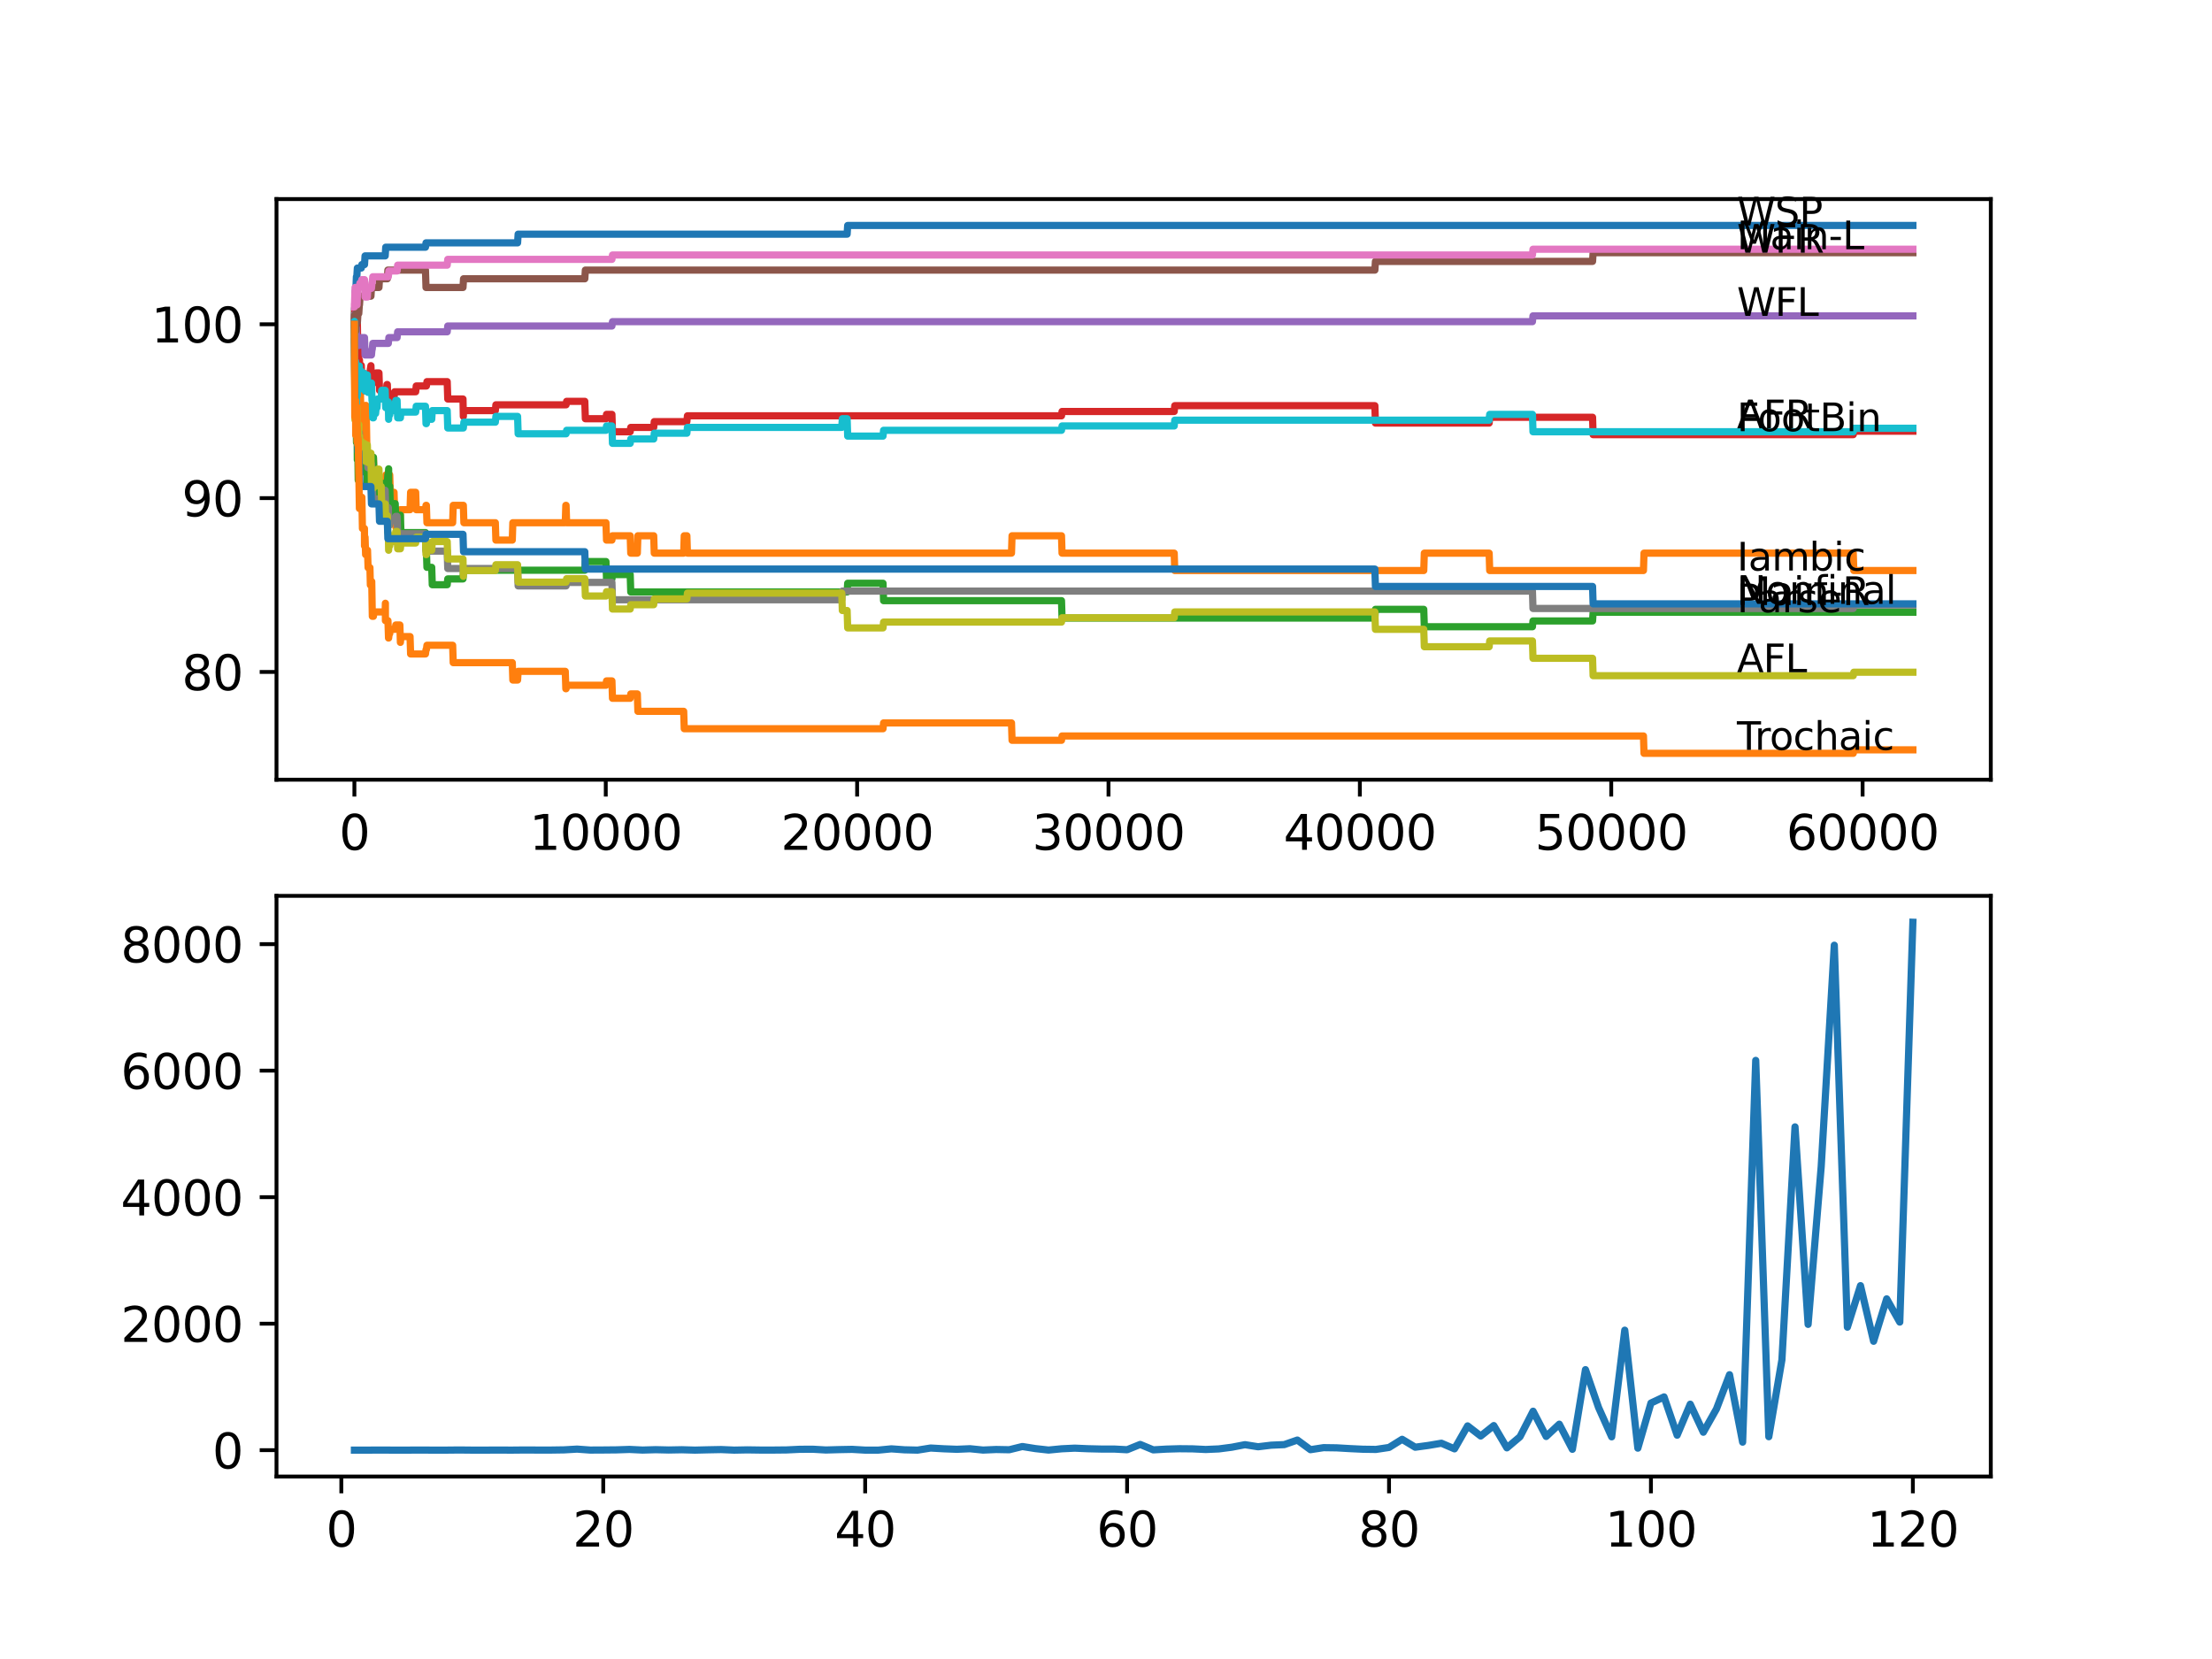 <?xml version="1.0" encoding="utf-8" standalone="no"?>
<!DOCTYPE svg PUBLIC "-//W3C//DTD SVG 1.1//EN"
  "http://www.w3.org/Graphics/SVG/1.1/DTD/svg11.dtd">
<svg xmlns:xlink="http://www.w3.org/1999/xlink" width="460.8pt" height="345.6pt" viewBox="0 0 460.8 345.6" xmlns="http://www.w3.org/2000/svg" version="1.1">
 <defs>
  <style type="text/css">*{stroke-linejoin: round; stroke-linecap: butt}</style>
 </defs>
 <g id="figure_1">
  <g id="patch_1">
   <path d="M 0 345.6 
L 460.8 345.6 
L 460.8 0 
L 0 0 
z
" style="fill: #ffffff"/>
  </g>
  <g id="axes_1">
   <g id="patch_2">
    <path d="M 57.6 162.432 
L 414.72 162.432 
L 414.72 41.472 
L 57.6 41.472 
z
" style="fill: #ffffff"/>
   </g>
   <g id="matplotlib.axis_1">
    <g id="xtick_1">
     <g id="line2d_1">
      <defs>
       <path id="m6f7be5710d" d="M 0 0 
L 0 3.5 
" style="stroke: #000000; stroke-width: 0.8"/>
      </defs>
      <g>
       <use xlink:href="#m6f7be5710d" x="73.827" y="162.432" style="stroke: #000000; stroke-width: 0.8"/>
      </g>
     </g>
     <g id="text_1">
      <!-- 0 -->
      <g transform="translate(70.646 177.03)scale(0.1 -0.1)">
       <defs>
        <path id="DejaVuSans-30" d="M 2034 4250 
Q 1547 4250 1301 3770 
Q 1056 3291 1056 2328 
Q 1056 1369 1301 889 
Q 1547 409 2034 409 
Q 2525 409 2770 889 
Q 3016 1369 3016 2328 
Q 3016 3291 2770 3770 
Q 2525 4250 2034 4250 
z
M 2034 4750 
Q 2819 4750 3233 4129 
Q 3647 3509 3647 2328 
Q 3647 1150 3233 529 
Q 2819 -91 2034 -91 
Q 1250 -91 836 529 
Q 422 1150 422 2328 
Q 422 3509 836 4129 
Q 1250 4750 2034 4750 
z
" transform="scale(0.016)"/>
       </defs>
       <use xlink:href="#DejaVuSans-30"/>
      </g>
     </g>
    </g>
    <g id="xtick_2">
     <g id="line2d_2">
      <g>
       <use xlink:href="#m6f7be5710d" x="126.192" y="162.432" style="stroke: #000000; stroke-width: 0.8"/>
      </g>
     </g>
     <g id="text_2">
      <!-- 10000 -->
      <g transform="translate(110.286 177.03)scale(0.1 -0.1)">
       <defs>
        <path id="DejaVuSans-31" d="M 794 531 
L 1825 531 
L 1825 4091 
L 703 3866 
L 703 4441 
L 1819 4666 
L 2450 4666 
L 2450 531 
L 3481 531 
L 3481 0 
L 794 0 
L 794 531 
z
" transform="scale(0.016)"/>
       </defs>
       <use xlink:href="#DejaVuSans-31"/>
       <use xlink:href="#DejaVuSans-30" x="63.623"/>
       <use xlink:href="#DejaVuSans-30" x="127.246"/>
       <use xlink:href="#DejaVuSans-30" x="190.869"/>
       <use xlink:href="#DejaVuSans-30" x="254.492"/>
      </g>
     </g>
    </g>
    <g id="xtick_3">
     <g id="line2d_3">
      <g>
       <use xlink:href="#m6f7be5710d" x="178.556" y="162.432" style="stroke: #000000; stroke-width: 0.8"/>
      </g>
     </g>
     <g id="text_3">
      <!-- 20000 -->
      <g transform="translate(162.65 177.03)scale(0.1 -0.1)">
       <defs>
        <path id="DejaVuSans-32" d="M 1228 531 
L 3431 531 
L 3431 0 
L 469 0 
L 469 531 
Q 828 903 1448 1529 
Q 2069 2156 2228 2338 
Q 2531 2678 2651 2914 
Q 2772 3150 2772 3378 
Q 2772 3750 2511 3984 
Q 2250 4219 1831 4219 
Q 1534 4219 1204 4116 
Q 875 4013 500 3803 
L 500 4441 
Q 881 4594 1212 4672 
Q 1544 4750 1819 4750 
Q 2544 4750 2975 4387 
Q 3406 4025 3406 3419 
Q 3406 3131 3298 2873 
Q 3191 2616 2906 2266 
Q 2828 2175 2409 1742 
Q 1991 1309 1228 531 
z
" transform="scale(0.016)"/>
       </defs>
       <use xlink:href="#DejaVuSans-32"/>
       <use xlink:href="#DejaVuSans-30" x="63.623"/>
       <use xlink:href="#DejaVuSans-30" x="127.246"/>
       <use xlink:href="#DejaVuSans-30" x="190.869"/>
       <use xlink:href="#DejaVuSans-30" x="254.492"/>
      </g>
     </g>
    </g>
    <g id="xtick_4">
     <g id="line2d_4">
      <g>
       <use xlink:href="#m6f7be5710d" x="230.921" y="162.432" style="stroke: #000000; stroke-width: 0.8"/>
      </g>
     </g>
     <g id="text_4">
      <!-- 30000 -->
      <g transform="translate(215.015 177.03)scale(0.1 -0.1)">
       <defs>
        <path id="DejaVuSans-33" d="M 2597 2516 
Q 3050 2419 3304 2112 
Q 3559 1806 3559 1356 
Q 3559 666 3084 287 
Q 2609 -91 1734 -91 
Q 1441 -91 1130 -33 
Q 819 25 488 141 
L 488 750 
Q 750 597 1062 519 
Q 1375 441 1716 441 
Q 2309 441 2620 675 
Q 2931 909 2931 1356 
Q 2931 1769 2642 2001 
Q 2353 2234 1838 2234 
L 1294 2234 
L 1294 2753 
L 1863 2753 
Q 2328 2753 2575 2939 
Q 2822 3125 2822 3475 
Q 2822 3834 2567 4026 
Q 2313 4219 1838 4219 
Q 1578 4219 1281 4162 
Q 984 4106 628 3988 
L 628 4550 
Q 988 4650 1302 4700 
Q 1616 4750 1894 4750 
Q 2613 4750 3031 4423 
Q 3450 4097 3450 3541 
Q 3450 3153 3228 2886 
Q 3006 2619 2597 2516 
z
" transform="scale(0.016)"/>
       </defs>
       <use xlink:href="#DejaVuSans-33"/>
       <use xlink:href="#DejaVuSans-30" x="63.623"/>
       <use xlink:href="#DejaVuSans-30" x="127.246"/>
       <use xlink:href="#DejaVuSans-30" x="190.869"/>
       <use xlink:href="#DejaVuSans-30" x="254.492"/>
      </g>
     </g>
    </g>
    <g id="xtick_5">
     <g id="line2d_5">
      <g>
       <use xlink:href="#m6f7be5710d" x="283.285" y="162.432" style="stroke: #000000; stroke-width: 0.8"/>
      </g>
     </g>
     <g id="text_5">
      <!-- 40000 -->
      <g transform="translate(267.379 177.03)scale(0.1 -0.1)">
       <defs>
        <path id="DejaVuSans-34" d="M 2419 4116 
L 825 1625 
L 2419 1625 
L 2419 4116 
z
M 2253 4666 
L 3047 4666 
L 3047 1625 
L 3713 1625 
L 3713 1100 
L 3047 1100 
L 3047 0 
L 2419 0 
L 2419 1100 
L 313 1100 
L 313 1709 
L 2253 4666 
z
" transform="scale(0.016)"/>
       </defs>
       <use xlink:href="#DejaVuSans-34"/>
       <use xlink:href="#DejaVuSans-30" x="63.623"/>
       <use xlink:href="#DejaVuSans-30" x="127.246"/>
       <use xlink:href="#DejaVuSans-30" x="190.869"/>
       <use xlink:href="#DejaVuSans-30" x="254.492"/>
      </g>
     </g>
    </g>
    <g id="xtick_6">
     <g id="line2d_6">
      <g>
       <use xlink:href="#m6f7be5710d" x="335.65" y="162.432" style="stroke: #000000; stroke-width: 0.8"/>
      </g>
     </g>
     <g id="text_6">
      <!-- 50000 -->
      <g transform="translate(319.744 177.03)scale(0.1 -0.1)">
       <defs>
        <path id="DejaVuSans-35" d="M 691 4666 
L 3169 4666 
L 3169 4134 
L 1269 4134 
L 1269 2991 
Q 1406 3038 1543 3061 
Q 1681 3084 1819 3084 
Q 2600 3084 3056 2656 
Q 3513 2228 3513 1497 
Q 3513 744 3044 326 
Q 2575 -91 1722 -91 
Q 1428 -91 1123 -41 
Q 819 9 494 109 
L 494 744 
Q 775 591 1075 516 
Q 1375 441 1709 441 
Q 2250 441 2565 725 
Q 2881 1009 2881 1497 
Q 2881 1984 2565 2268 
Q 2250 2553 1709 2553 
Q 1456 2553 1204 2497 
Q 953 2441 691 2322 
L 691 4666 
z
" transform="scale(0.016)"/>
       </defs>
       <use xlink:href="#DejaVuSans-35"/>
       <use xlink:href="#DejaVuSans-30" x="63.623"/>
       <use xlink:href="#DejaVuSans-30" x="127.246"/>
       <use xlink:href="#DejaVuSans-30" x="190.869"/>
       <use xlink:href="#DejaVuSans-30" x="254.492"/>
      </g>
     </g>
    </g>
    <g id="xtick_7">
     <g id="line2d_7">
      <g>
       <use xlink:href="#m6f7be5710d" x="388.014" y="162.432" style="stroke: #000000; stroke-width: 0.8"/>
      </g>
     </g>
     <g id="text_7">
      <!-- 60000 -->
      <g transform="translate(372.108 177.03)scale(0.1 -0.1)">
       <defs>
        <path id="DejaVuSans-36" d="M 2113 2584 
Q 1688 2584 1439 2293 
Q 1191 2003 1191 1497 
Q 1191 994 1439 701 
Q 1688 409 2113 409 
Q 2538 409 2786 701 
Q 3034 994 3034 1497 
Q 3034 2003 2786 2293 
Q 2538 2584 2113 2584 
z
M 3366 4563 
L 3366 3988 
Q 3128 4100 2886 4159 
Q 2644 4219 2406 4219 
Q 1781 4219 1451 3797 
Q 1122 3375 1075 2522 
Q 1259 2794 1537 2939 
Q 1816 3084 2150 3084 
Q 2853 3084 3261 2657 
Q 3669 2231 3669 1497 
Q 3669 778 3244 343 
Q 2819 -91 2113 -91 
Q 1303 -91 875 529 
Q 447 1150 447 2328 
Q 447 3434 972 4092 
Q 1497 4750 2381 4750 
Q 2619 4750 2861 4703 
Q 3103 4656 3366 4563 
z
" transform="scale(0.016)"/>
       </defs>
       <use xlink:href="#DejaVuSans-36"/>
       <use xlink:href="#DejaVuSans-30" x="63.623"/>
       <use xlink:href="#DejaVuSans-30" x="127.246"/>
       <use xlink:href="#DejaVuSans-30" x="190.869"/>
       <use xlink:href="#DejaVuSans-30" x="254.492"/>
      </g>
     </g>
    </g>
   </g>
   <g id="matplotlib.axis_2">
    <g id="ytick_1">
     <g id="line2d_8">
      <defs>
       <path id="m4b0c4c868e" d="M 0 0 
L -3.5 0 
" style="stroke: #000000; stroke-width: 0.8"/>
      </defs>
      <g>
       <use xlink:href="#m4b0c4c868e" x="57.6" y="139.975" style="stroke: #000000; stroke-width: 0.8"/>
      </g>
     </g>
     <g id="text_8">
      <!-- 80 -->
      <g transform="translate(37.875 143.774)scale(0.1 -0.1)">
       <defs>
        <path id="DejaVuSans-38" d="M 2034 2216 
Q 1584 2216 1326 1975 
Q 1069 1734 1069 1313 
Q 1069 891 1326 650 
Q 1584 409 2034 409 
Q 2484 409 2743 651 
Q 3003 894 3003 1313 
Q 3003 1734 2745 1975 
Q 2488 2216 2034 2216 
z
M 1403 2484 
Q 997 2584 770 2862 
Q 544 3141 544 3541 
Q 544 4100 942 4425 
Q 1341 4750 2034 4750 
Q 2731 4750 3128 4425 
Q 3525 4100 3525 3541 
Q 3525 3141 3298 2862 
Q 3072 2584 2669 2484 
Q 3125 2378 3379 2068 
Q 3634 1759 3634 1313 
Q 3634 634 3220 271 
Q 2806 -91 2034 -91 
Q 1263 -91 848 271 
Q 434 634 434 1313 
Q 434 1759 690 2068 
Q 947 2378 1403 2484 
z
M 1172 3481 
Q 1172 3119 1398 2916 
Q 1625 2713 2034 2713 
Q 2441 2713 2670 2916 
Q 2900 3119 2900 3481 
Q 2900 3844 2670 4047 
Q 2441 4250 2034 4250 
Q 1625 4250 1398 4047 
Q 1172 3844 1172 3481 
z
" transform="scale(0.016)"/>
       </defs>
       <use xlink:href="#DejaVuSans-38"/>
       <use xlink:href="#DejaVuSans-30" x="63.623"/>
      </g>
     </g>
    </g>
    <g id="ytick_2">
     <g id="line2d_9">
      <g>
       <use xlink:href="#m4b0c4c868e" x="57.6" y="103.763" style="stroke: #000000; stroke-width: 0.8"/>
      </g>
     </g>
     <g id="text_9">
      <!-- 90 -->
      <g transform="translate(37.875 107.562)scale(0.1 -0.1)">
       <defs>
        <path id="DejaVuSans-39" d="M 703 97 
L 703 672 
Q 941 559 1184 500 
Q 1428 441 1663 441 
Q 2288 441 2617 861 
Q 2947 1281 2994 2138 
Q 2813 1869 2534 1725 
Q 2256 1581 1919 1581 
Q 1219 1581 811 2004 
Q 403 2428 403 3163 
Q 403 3881 828 4315 
Q 1253 4750 1959 4750 
Q 2769 4750 3195 4129 
Q 3622 3509 3622 2328 
Q 3622 1225 3098 567 
Q 2575 -91 1691 -91 
Q 1453 -91 1209 -44 
Q 966 3 703 97 
z
M 1959 2075 
Q 2384 2075 2632 2365 
Q 2881 2656 2881 3163 
Q 2881 3666 2632 3958 
Q 2384 4250 1959 4250 
Q 1534 4250 1286 3958 
Q 1038 3666 1038 3163 
Q 1038 2656 1286 2365 
Q 1534 2075 1959 2075 
z
" transform="scale(0.016)"/>
       </defs>
       <use xlink:href="#DejaVuSans-39"/>
       <use xlink:href="#DejaVuSans-30" x="63.623"/>
      </g>
     </g>
    </g>
    <g id="ytick_3">
     <g id="line2d_10">
      <g>
       <use xlink:href="#m4b0c4c868e" x="57.6" y="67.551" style="stroke: #000000; stroke-width: 0.8"/>
      </g>
     </g>
     <g id="text_10">
      <!-- 100 -->
      <g transform="translate(31.512 71.35)scale(0.1 -0.1)">
       <use xlink:href="#DejaVuSans-31"/>
       <use xlink:href="#DejaVuSans-30" x="63.623"/>
       <use xlink:href="#DejaVuSans-30" x="127.246"/>
      </g>
     </g>
    </g>
   </g>
   <g id="line2d_11">
    <path d="M 73.833 67.551 
L 74 60.67 
L 74.126 60.67 
L 74.246 57.653 
L 74.33 57.653 
L 74.445 55.842 
L 75.262 55.842 
L 75.377 55.118 
L 75.933 55.118 
L 76.048 53.307 
L 80.242 53.307 
L 80.357 51.497 
L 88.631 51.497 
L 88.746 50.591 
L 107.823 50.591 
L 107.938 48.781 
L 176.472 48.781 
L 176.588 46.97 
L 398.487 46.97 
L 398.487 46.97 
" clip-path="url(#p8d954a99a1)" style="fill: none; stroke: #1f77b4; stroke-width: 1.5; stroke-linecap: square"/>
   </g>
   <g id="line2d_12">
    <path d="M 73.833 67.551 
L 73.869 67.551 
L 73.937 65.438 
L 73.885 69.965 
L 73.969 69.059 
L 73.985 69.059 
L 74.074 72.681 
L 74.095 69.059 
L 74.294 69.059 
L 74.383 79.923 
L 74.414 78.112 
L 74.623 78.112 
L 74.671 81.734 
L 74.733 78.112 
L 74.744 78.112 
L 74.749 81.734 
L 74.854 78.112 
L 74.859 78.112 
L 74.896 77.207 
L 74.901 80.828 
L 74.953 80.828 
L 75.074 80.828 
L 75.194 88.071 
L 75.383 88.071 
L 75.393 84.45 
L 75.456 91.692 
L 75.493 88.071 
L 75.791 88.071 
L 75.906 91.692 
L 75.922 91.692 
L 76.037 88.071 
L 76.048 88.071 
L 76.163 84.45 
L 76.215 84.45 
L 76.331 88.071 
L 76.336 88.071 
L 76.456 95.313 
L 76.524 95.313 
L 76.561 98.934 
L 76.634 95.313 
L 77.037 95.313 
L 77.064 98.934 
L 77.147 95.313 
L 77.153 95.313 
L 77.268 98.934 
L 77.441 98.934 
L 77.556 95.313 
L 77.791 95.313 
L 77.907 98.934 
L 78.247 98.934 
L 78.362 102.556 
L 80.284 102.556 
L 80.399 98.934 
L 80.493 98.934 
L 80.609 102.556 
L 80.818 102.556 
L 80.933 98.934 
L 81.185 98.934 
L 81.3 102.556 
L 82.085 102.556 
L 82.201 106.177 
L 82.331 106.177 
L 82.447 109.798 
L 83.3 109.798 
L 83.415 106.177 
L 85.421 106.177 
L 85.536 102.556 
L 86.594 102.556 
L 86.709 106.177 
L 88.631 106.177 
L 88.746 105.271 
L 88.825 105.271 
L 88.94 108.893 
L 94.297 108.893 
L 94.412 105.271 
L 96.522 105.271 
L 96.637 108.893 
L 103.188 108.893 
L 103.303 112.514 
L 106.718 112.514 
L 106.833 108.893 
L 117.756 108.893 
L 117.871 105.271 
L 117.924 105.271 
L 118.039 108.893 
L 126.234 108.893 
L 126.349 112.514 
L 127.475 112.514 
L 127.59 111.609 
L 131.282 111.609 
L 131.397 115.23 
L 132.769 115.23 
L 132.884 111.609 
L 136.178 111.609 
L 136.293 115.23 
L 142.425 115.23 
L 142.54 111.609 
L 143.09 111.609 
L 143.205 115.23 
L 210.713 115.23 
L 210.829 111.609 
L 221.129 111.609 
L 221.244 115.23 
L 244.609 115.23 
L 244.724 118.851 
L 296.596 118.851 
L 296.712 115.23 
L 310.216 115.23 
L 310.332 118.851 
L 342.363 118.851 
L 342.478 115.23 
L 386.066 115.23 
L 386.182 118.851 
L 398.487 118.851 
L 398.487 118.851 
" clip-path="url(#p8d954a99a1)" style="fill: none; stroke: #ff7f0e; stroke-width: 1.5; stroke-linecap: square"/>
   </g>
   <g id="line2d_13">
    <path d="M 73.833 67.551 
L 73.869 64.231 
L 73.88 71.474 
L 73.906 70.568 
L 74.032 83.122 
L 74.074 83.122 
L 74.189 88.554 
L 74.199 86.743 
L 74.262 92.175 
L 74.288 92.175 
L 74.414 92.175 
L 74.435 95.796 
L 74.524 92.778 
L 74.529 92.778 
L 74.623 100.021 
L 74.65 99.296 
L 74.739 99.296 
L 74.854 97.486 
L 74.859 97.486 
L 74.985 94.77 
L 75.074 94.77 
L 75.189 98.391 
L 75.262 98.391 
L 75.377 97.667 
L 76.43 97.667 
L 76.524 101.288 
L 76.54 99.478 
L 77.273 99.478 
L 77.388 96.46 
L 77.545 96.46 
L 77.661 95.253 
L 77.791 95.253 
L 77.907 98.874 
L 78.53 98.874 
L 78.645 102.495 
L 78.944 102.495 
L 79.059 100.685 
L 80.687 100.685 
L 80.802 98.874 
L 80.897 98.874 
L 80.96 97.667 
L 80.965 101.288 
L 80.996 101.288 
L 81.185 101.288 
L 81.3 104.909 
L 82.331 104.909 
L 82.447 108.531 
L 82.724 108.531 
L 82.839 107.323 
L 83.41 107.323 
L 83.525 110.945 
L 88.631 110.945 
L 88.746 114.566 
L 88.825 114.566 
L 88.94 118.187 
L 89.935 118.187 
L 90.05 121.808 
L 93.16 121.808 
L 93.276 120.601 
L 96.449 120.601 
L 96.564 118.791 
L 121.825 118.791 
L 121.94 116.98 
L 126.234 116.98 
L 126.349 120.601 
L 127.475 120.601 
L 127.59 119.696 
L 131.282 119.696 
L 131.397 123.317 
L 176.472 123.317 
L 176.588 121.506 
L 183.95 121.506 
L 184.065 125.128 
L 221.129 125.128 
L 221.244 128.749 
L 286.412 128.749 
L 286.527 126.938 
L 296.596 126.938 
L 296.712 130.559 
L 319.234 130.559 
L 319.349 129.352 
L 331.759 129.352 
L 331.874 127.542 
L 398.487 127.542 
L 398.487 127.542 
" clip-path="url(#p8d954a99a1)" style="fill: none; stroke: #2ca02c; stroke-width: 1.5; stroke-linecap: square"/>
   </g>
   <g id="line2d_14">
    <path d="M 73.833 67.551 
L 73.901 64.714 
L 73.906 68.335 
L 73.943 67.43 
L 73.985 67.43 
L 74.1 66.223 
L 74.189 65.318 
L 74.194 68.939 
L 74.294 68.939 
L 74.414 66.102 
L 74.424 66.102 
L 74.545 73.345 
L 74.623 73.345 
L 74.739 72.62 
L 74.744 76.242 
L 74.849 75.034 
L 74.89 75.034 
L 74.896 78.656 
L 75 77.75 
L 75.074 77.75 
L 75.194 76.121 
L 75.262 76.121 
L 75.377 79.742 
L 75.393 79.742 
L 75.508 79.018 
L 75.791 79.018 
L 75.906 77.811 
L 75.933 77.811 
L 76.048 81.432 
L 76.215 81.432 
L 76.331 80.225 
L 76.336 80.225 
L 76.451 78.112 
L 77.037 78.112 
L 77.153 76.905 
L 77.268 76.181 
L 77.273 76.181 
L 77.388 79.802 
L 77.791 79.802 
L 77.907 78.897 
L 78.247 78.897 
L 78.362 77.69 
L 78.944 77.69 
L 79.059 81.311 
L 80.493 81.311 
L 80.609 80.104 
L 80.687 80.104 
L 80.802 83.725 
L 80.96 83.725 
L 81.075 82.82 
L 82.085 82.82 
L 82.201 81.613 
L 86.594 81.613 
L 86.709 80.406 
L 88.825 80.406 
L 88.94 79.501 
L 93.16 79.501 
L 93.276 83.122 
L 96.449 83.122 
L 96.522 86.743 
L 96.559 85.536 
L 103.188 85.536 
L 103.303 84.329 
L 117.924 84.329 
L 118.039 83.605 
L 121.825 83.605 
L 121.94 87.226 
L 126.234 87.226 
L 126.349 86.321 
L 127.475 86.321 
L 127.59 89.942 
L 131.282 89.942 
L 131.397 89.036 
L 136.178 89.036 
L 136.293 87.829 
L 143.09 87.829 
L 143.205 86.622 
L 221.129 86.622 
L 221.244 85.717 
L 244.609 85.717 
L 244.724 84.51 
L 286.412 84.51 
L 286.527 88.131 
L 310.216 88.131 
L 310.332 86.924 
L 331.759 86.924 
L 331.874 90.545 
L 386.066 90.545 
L 386.182 89.821 
L 398.487 89.821 
L 398.487 89.821 
" clip-path="url(#p8d954a99a1)" style="fill: none; stroke: #d62728; stroke-width: 1.5; stroke-linecap: square"/>
   </g>
   <g id="line2d_15">
    <path d="M 73.833 67.551 
L 73.838 67.551 
L 73.869 65.438 
L 73.875 69.059 
L 73.943 68.335 
L 74.241 68.335 
L 74.356 71.956 
L 74.859 71.956 
L 74.974 71.051 
L 75.262 71.051 
L 75.377 70.327 
L 75.933 70.327 
L 76.048 73.948 
L 77.383 73.948 
L 77.498 72.741 
L 77.545 72.741 
L 77.661 71.534 
L 80.897 71.534 
L 81.012 70.327 
L 82.724 70.327 
L 82.839 69.12 
L 93.16 69.12 
L 93.276 67.913 
L 127.475 67.913 
L 127.59 67.007 
L 319.234 67.007 
L 319.349 65.8 
L 398.487 65.8 
L 398.487 65.8 
" clip-path="url(#p8d954a99a1)" style="fill: none; stroke: #9467bd; stroke-width: 1.5; stroke-linecap: square"/>
   </g>
   <g id="line2d_16">
    <path d="M 73.833 67.551 
L 73.875 65.619 
L 73.88 69.241 
L 73.943 67.128 
L 74.084 67.128 
L 74.126 65.318 
L 74.131 68.939 
L 74.194 67.128 
L 74.456 67.128 
L 74.571 65.318 
L 74.739 65.318 
L 74.854 63.507 
L 74.89 63.507 
L 75.006 61.696 
L 77.273 61.696 
L 77.388 59.886 
L 78.944 59.886 
L 79.059 58.075 
L 80.687 58.075 
L 80.802 56.265 
L 88.631 56.265 
L 88.746 59.886 
L 96.449 59.886 
L 96.564 58.075 
L 121.825 58.075 
L 121.94 56.265 
L 286.412 56.265 
L 286.527 54.454 
L 331.759 54.454 
L 331.874 52.643 
L 398.487 52.643 
L 398.487 52.643 
" clip-path="url(#p8d954a99a1)" style="fill: none; stroke: #8c564b; stroke-width: 1.5; stroke-linecap: square"/>
   </g>
   <g id="line2d_17">
    <path d="M 73.833 63.929 
L 73.838 63.929 
L 73.969 59.886 
L 74.241 59.886 
L 74.356 63.507 
L 74.383 63.507 
L 74.503 59.886 
L 74.859 59.886 
L 74.974 58.98 
L 75.262 58.98 
L 75.377 58.256 
L 75.933 58.256 
L 76.048 61.877 
L 76.524 61.877 
L 76.639 60.067 
L 77.383 60.067 
L 77.498 58.86 
L 77.545 58.86 
L 77.661 57.653 
L 80.897 57.653 
L 81.012 56.446 
L 82.724 56.446 
L 82.839 55.239 
L 93.16 55.239 
L 93.276 54.032 
L 127.475 54.032 
L 127.59 53.126 
L 319.234 53.126 
L 319.349 51.919 
L 398.487 51.919 
L 398.487 51.919 
" clip-path="url(#p8d954a99a1)" style="fill: none; stroke: #e377c2; stroke-width: 1.5; stroke-linecap: square"/>
   </g>
   <g id="line2d_18">
    <path d="M 73.833 71.172 
L 73.838 70.568 
L 73.864 76.483 
L 73.869 76.483 
L 73.99 86.441 
L 74.299 86.441 
L 74.383 85.717 
L 74.388 89.338 
L 74.393 88.433 
L 74.424 88.433 
L 74.435 92.054 
L 74.534 90.847 
L 74.623 90.847 
L 74.739 90.123 
L 74.859 90.123 
L 74.896 93.744 
L 74.969 92.839 
L 75.189 92.839 
L 75.262 92.114 
L 75.268 95.736 
L 75.278 95.736 
L 75.393 95.736 
L 75.514 93.804 
L 76.524 93.804 
L 76.639 97.426 
L 77.153 97.426 
L 77.268 96.701 
L 77.383 96.701 
L 77.498 100.322 
L 77.545 100.322 
L 77.661 103.944 
L 79.404 103.944 
L 79.52 102.133 
L 80.242 102.133 
L 80.357 105.754 
L 80.897 105.754 
L 81.012 109.375 
L 81.185 109.375 
L 81.3 108.47 
L 82.331 108.47 
L 82.447 107.565 
L 82.724 107.565 
L 82.839 111.186 
L 88.631 111.186 
L 88.746 114.807 
L 93.16 114.807 
L 93.276 118.428 
L 107.823 118.428 
L 107.938 122.05 
L 117.924 122.05 
L 118.039 121.325 
L 127.475 121.325 
L 127.59 124.947 
L 175.357 124.947 
L 175.472 123.136 
L 319.234 123.136 
L 319.349 126.757 
L 386.066 126.757 
L 386.182 126.033 
L 398.487 126.033 
L 398.487 126.033 
" clip-path="url(#p8d954a99a1)" style="fill: none; stroke: #7f7f7f; stroke-width: 1.5; stroke-linecap: square"/>
   </g>
   <g id="line2d_19">
    <path d="M 73.833 67.551 
L 73.838 67.551 
L 73.948 87.467 
L 73.969 83.846 
L 73.985 83.846 
L 74.084 82.639 
L 74.199 87.769 
L 74.241 86.562 
L 74.246 90.183 
L 74.309 87.045 
L 74.388 87.045 
L 74.424 84.932 
L 74.461 92.175 
L 74.466 92.175 
L 74.529 92.175 
L 74.655 88.433 
L 74.739 88.433 
L 74.744 92.054 
L 74.849 90.847 
L 74.89 90.847 
L 74.896 94.468 
L 75 93.563 
L 75.074 93.563 
L 75.194 91.933 
L 75.262 91.933 
L 75.377 95.555 
L 75.393 95.555 
L 75.514 93.623 
L 75.791 93.623 
L 75.906 92.416 
L 75.933 92.416 
L 76.048 96.037 
L 76.215 96.037 
L 76.331 94.83 
L 76.336 94.83 
L 76.451 92.718 
L 76.524 92.718 
L 76.639 96.339 
L 77.037 96.339 
L 77.153 95.132 
L 77.268 94.408 
L 77.273 94.408 
L 77.394 101.65 
L 77.791 101.65 
L 77.907 100.745 
L 78.247 100.745 
L 78.362 99.538 
L 78.53 99.538 
L 78.645 97.727 
L 78.944 97.727 
L 79.059 101.348 
L 79.404 101.348 
L 79.52 104.97 
L 80.242 104.97 
L 80.357 108.591 
L 80.493 108.591 
L 80.609 107.384 
L 80.687 107.384 
L 80.802 111.005 
L 80.897 111.005 
L 80.96 114.626 
L 81.007 113.721 
L 81.185 113.721 
L 81.3 112.816 
L 82.085 112.816 
L 82.201 111.609 
L 82.331 111.609 
L 82.447 110.703 
L 82.724 110.703 
L 82.839 114.324 
L 83.41 114.324 
L 83.525 113.117 
L 86.594 113.117 
L 86.709 111.91 
L 88.631 111.91 
L 88.746 115.531 
L 88.825 115.531 
L 88.94 114.626 
L 89.935 114.626 
L 90.05 112.816 
L 93.16 112.816 
L 93.276 116.437 
L 96.449 116.437 
L 96.522 120.058 
L 96.559 118.851 
L 103.188 118.851 
L 103.303 117.644 
L 107.823 117.644 
L 107.938 121.265 
L 117.924 121.265 
L 118.039 120.541 
L 121.825 120.541 
L 121.94 124.162 
L 126.234 124.162 
L 126.349 123.257 
L 127.475 123.257 
L 127.59 126.878 
L 131.282 126.878 
L 131.397 125.973 
L 136.178 125.973 
L 136.293 124.766 
L 143.09 124.766 
L 143.205 123.558 
L 175.357 123.558 
L 175.472 127.18 
L 176.472 127.18 
L 176.588 130.801 
L 183.95 130.801 
L 184.065 129.594 
L 221.129 129.594 
L 221.244 128.688 
L 244.609 128.688 
L 244.724 127.481 
L 286.412 127.481 
L 286.527 131.103 
L 296.596 131.103 
L 296.712 134.724 
L 310.216 134.724 
L 310.332 133.517 
L 319.234 133.517 
L 319.349 137.138 
L 331.759 137.138 
L 331.874 140.759 
L 386.066 140.759 
L 386.182 140.035 
L 398.487 140.035 
L 398.487 140.035 
" clip-path="url(#p8d954a99a1)" style="fill: none; stroke: #bcbd22; stroke-width: 1.5; stroke-linecap: square"/>
   </g>
   <g id="line2d_20">
    <path d="M 73.833 67.551 
L 73.838 66.947 
L 73.864 72.862 
L 73.869 72.862 
L 73.948 80.104 
L 73.985 76.483 
L 74.074 75.276 
L 74.079 78.897 
L 74.084 78.897 
L 74.1 78.897 
L 74.126 77.992 
L 74.131 81.613 
L 74.194 81.613 
L 74.199 81.613 
L 74.241 80.406 
L 74.246 84.027 
L 74.309 80.889 
L 74.388 80.889 
L 74.424 78.776 
L 74.43 82.398 
L 74.493 81.19 
L 74.529 81.19 
L 74.655 77.449 
L 74.744 77.449 
L 74.859 76.242 
L 74.896 79.863 
L 74.969 78.957 
L 75.074 78.957 
L 75.194 77.328 
L 75.262 77.328 
L 75.377 80.949 
L 75.393 80.949 
L 75.514 79.018 
L 75.791 79.018 
L 75.906 77.811 
L 75.933 77.811 
L 76.048 81.432 
L 76.215 81.432 
L 76.331 80.225 
L 76.336 80.225 
L 76.451 78.112 
L 76.524 78.112 
L 76.639 81.734 
L 77.037 81.734 
L 77.153 80.527 
L 77.268 79.802 
L 77.383 79.802 
L 77.498 83.424 
L 77.545 83.424 
L 77.661 87.045 
L 77.791 87.045 
L 77.907 86.139 
L 78.247 86.139 
L 78.362 84.932 
L 78.53 84.932 
L 78.645 83.122 
L 79.404 83.122 
L 79.52 81.311 
L 80.242 81.311 
L 80.357 84.932 
L 80.493 84.932 
L 80.609 83.725 
L 80.897 83.725 
L 80.96 87.347 
L 81.007 86.441 
L 81.185 86.441 
L 81.3 85.536 
L 82.085 85.536 
L 82.201 84.329 
L 82.331 84.329 
L 82.447 83.424 
L 82.724 83.424 
L 82.839 87.045 
L 83.41 87.045 
L 83.525 85.838 
L 86.594 85.838 
L 86.709 84.631 
L 88.631 84.631 
L 88.746 88.252 
L 88.825 88.252 
L 88.94 87.347 
L 89.935 87.347 
L 90.05 85.536 
L 93.16 85.536 
L 93.276 89.157 
L 96.522 89.157 
L 96.637 87.95 
L 103.188 87.95 
L 103.303 86.743 
L 107.823 86.743 
L 107.938 90.364 
L 117.924 90.364 
L 118.039 89.64 
L 126.234 89.64 
L 126.349 88.735 
L 127.475 88.735 
L 127.59 92.356 
L 131.282 92.356 
L 131.397 91.451 
L 136.178 91.451 
L 136.293 90.243 
L 143.09 90.243 
L 143.205 89.036 
L 175.357 89.036 
L 175.472 87.226 
L 176.472 87.226 
L 176.588 90.847 
L 183.95 90.847 
L 184.065 89.64 
L 221.129 89.64 
L 221.244 88.735 
L 244.609 88.735 
L 244.724 87.528 
L 310.216 87.528 
L 310.332 86.321 
L 319.234 86.321 
L 319.349 89.942 
L 386.066 89.942 
L 386.182 89.217 
L 398.487 89.217 
L 398.487 89.217 
" clip-path="url(#p8d954a99a1)" style="fill: none; stroke: #17becf; stroke-width: 1.5; stroke-linecap: square"/>
   </g>
   <g id="line2d_21">
    <path d="M 73.833 67.551 
L 73.964 84.45 
L 74.084 84.45 
L 74.199 90.485 
L 74.456 90.485 
L 74.571 94.106 
L 74.739 94.106 
L 74.854 97.727 
L 74.89 97.727 
L 75.006 101.348 
L 77.273 101.348 
L 77.388 104.97 
L 78.944 104.97 
L 79.059 108.591 
L 80.687 108.591 
L 80.802 112.212 
L 88.631 112.212 
L 88.746 111.307 
L 96.449 111.307 
L 96.564 114.928 
L 121.825 114.928 
L 121.94 118.549 
L 286.412 118.549 
L 286.527 122.17 
L 331.759 122.17 
L 331.874 125.792 
L 398.487 125.792 
L 398.487 125.792 
" clip-path="url(#p8d954a99a1)" style="fill: none; stroke: #1f77b4; stroke-width: 1.5; stroke-linecap: square"/>
   </g>
   <g id="line2d_22">
    <path d="M 73.833 67.551 
L 73.906 86.864 
L 73.964 83.424 
L 74.074 83.424 
L 74.1 90.666 
L 74.189 89.761 
L 74.199 89.761 
L 74.32 86.622 
L 74.33 86.622 
L 74.383 84.812 
L 74.393 92.054 
L 74.43 89.036 
L 74.435 89.036 
L 74.529 92.658 
L 74.545 91.451 
L 74.623 91.451 
L 74.744 98.693 
L 74.749 98.693 
L 74.87 105.935 
L 75.074 105.935 
L 75.194 104.306 
L 75.262 104.306 
L 75.377 103.582 
L 75.383 103.582 
L 75.503 110.1 
L 75.922 110.1 
L 75.933 113.721 
L 76.032 111.91 
L 76.048 111.91 
L 76.163 115.531 
L 76.43 115.531 
L 76.545 114.626 
L 76.561 114.626 
L 76.676 118.247 
L 77.064 118.247 
L 77.153 121.869 
L 77.179 121.144 
L 77.441 121.144 
L 77.561 128.387 
L 77.791 128.387 
L 77.907 127.481 
L 80.242 127.481 
L 80.284 125.671 
L 80.289 129.292 
L 80.347 129.292 
L 80.818 129.292 
L 80.933 132.913 
L 80.96 132.913 
L 81.075 132.008 
L 81.185 132.008 
L 81.3 131.103 
L 82.331 131.103 
L 82.447 130.197 
L 83.3 130.197 
L 83.41 133.819 
L 83.525 132.611 
L 85.421 132.611 
L 85.536 136.233 
L 88.631 136.233 
L 88.746 135.327 
L 88.825 135.327 
L 88.94 134.422 
L 94.297 134.422 
L 94.412 138.043 
L 106.718 138.043 
L 106.833 141.664 
L 107.823 141.664 
L 107.938 139.854 
L 117.756 139.854 
L 117.871 143.475 
L 117.924 143.475 
L 118.039 142.751 
L 126.234 142.751 
L 126.349 141.846 
L 127.475 141.846 
L 127.59 145.467 
L 131.282 145.467 
L 131.397 144.561 
L 132.769 144.561 
L 132.884 148.183 
L 142.425 148.183 
L 142.54 151.804 
L 183.95 151.804 
L 184.065 150.597 
L 210.713 150.597 
L 210.829 154.218 
L 221.129 154.218 
L 221.244 153.313 
L 342.363 153.313 
L 342.478 156.934 
L 386.066 156.934 
L 386.182 156.21 
L 398.487 156.21 
L 398.487 156.21 
" clip-path="url(#p8d954a99a1)" style="fill: none; stroke: #ff7f0e; stroke-width: 1.5; stroke-linecap: square"/>
   </g>
   <g id="patch_3">
    <path d="M 57.6 162.432 
L 57.6 41.472 
" style="fill: none; stroke: #000000; stroke-width: 0.8; stroke-linejoin: miter; stroke-linecap: square"/>
   </g>
   <g id="patch_4">
    <path d="M 414.72 162.432 
L 414.72 41.472 
" style="fill: none; stroke: #000000; stroke-width: 0.8; stroke-linejoin: miter; stroke-linecap: square"/>
   </g>
   <g id="patch_5">
    <path d="M 57.6 162.432 
L 414.72 162.432 
" style="fill: none; stroke: #000000; stroke-width: 0.8; stroke-linejoin: miter; stroke-linecap: square"/>
   </g>
   <g id="patch_6">
    <path d="M 57.6 41.472 
L 414.72 41.472 
" style="fill: none; stroke: #000000; stroke-width: 0.8; stroke-linejoin: miter; stroke-linecap: square"/>
   </g>
   <g id="text_11">
    <!-- WSP -->
    <g transform="translate(361.832 46.97)scale(0.08 -0.08)">
     <defs>
      <path id="DejaVuSans-57" d="M 213 4666 
L 850 4666 
L 1831 722 
L 2809 4666 
L 3519 4666 
L 4500 722 
L 5478 4666 
L 6119 4666 
L 4947 0 
L 4153 0 
L 3169 4050 
L 2175 0 
L 1381 0 
L 213 4666 
z
" transform="scale(0.016)"/>
      <path id="DejaVuSans-53" d="M 3425 4513 
L 3425 3897 
Q 3066 4069 2747 4153 
Q 2428 4238 2131 4238 
Q 1616 4238 1336 4038 
Q 1056 3838 1056 3469 
Q 1056 3159 1242 3001 
Q 1428 2844 1947 2747 
L 2328 2669 
Q 3034 2534 3370 2195 
Q 3706 1856 3706 1288 
Q 3706 609 3251 259 
Q 2797 -91 1919 -91 
Q 1588 -91 1214 -16 
Q 841 59 441 206 
L 441 856 
Q 825 641 1194 531 
Q 1563 422 1919 422 
Q 2459 422 2753 634 
Q 3047 847 3047 1241 
Q 3047 1584 2836 1778 
Q 2625 1972 2144 2069 
L 1759 2144 
Q 1053 2284 737 2584 
Q 422 2884 422 3419 
Q 422 4038 858 4394 
Q 1294 4750 2059 4750 
Q 2388 4750 2728 4690 
Q 3069 4631 3425 4513 
z
" transform="scale(0.016)"/>
      <path id="DejaVuSans-50" d="M 1259 4147 
L 1259 2394 
L 2053 2394 
Q 2494 2394 2734 2622 
Q 2975 2850 2975 3272 
Q 2975 3691 2734 3919 
Q 2494 4147 2053 4147 
L 1259 4147 
z
M 628 4666 
L 2053 4666 
Q 2838 4666 3239 4311 
Q 3641 3956 3641 3272 
Q 3641 2581 3239 2228 
Q 2838 1875 2053 1875 
L 1259 1875 
L 1259 0 
L 628 0 
L 628 4666 
z
" transform="scale(0.016)"/>
     </defs>
     <use xlink:href="#DejaVuSans-57"/>
     <use xlink:href="#DejaVuSans-53" x="98.877"/>
     <use xlink:href="#DejaVuSans-50" x="162.354"/>
    </g>
   </g>
   <g id="text_12">
    <!-- Iambic -->
    <g transform="translate(361.832 118.851)scale(0.08 -0.08)">
     <defs>
      <path id="DejaVuSans-49" d="M 628 4666 
L 1259 4666 
L 1259 0 
L 628 0 
L 628 4666 
z
" transform="scale(0.016)"/>
      <path id="DejaVuSans-61" d="M 2194 1759 
Q 1497 1759 1228 1600 
Q 959 1441 959 1056 
Q 959 750 1161 570 
Q 1363 391 1709 391 
Q 2188 391 2477 730 
Q 2766 1069 2766 1631 
L 2766 1759 
L 2194 1759 
z
M 3341 1997 
L 3341 0 
L 2766 0 
L 2766 531 
Q 2569 213 2275 61 
Q 1981 -91 1556 -91 
Q 1019 -91 701 211 
Q 384 513 384 1019 
Q 384 1609 779 1909 
Q 1175 2209 1959 2209 
L 2766 2209 
L 2766 2266 
Q 2766 2663 2505 2880 
Q 2244 3097 1772 3097 
Q 1472 3097 1187 3025 
Q 903 2953 641 2809 
L 641 3341 
Q 956 3463 1253 3523 
Q 1550 3584 1831 3584 
Q 2591 3584 2966 3190 
Q 3341 2797 3341 1997 
z
" transform="scale(0.016)"/>
      <path id="DejaVuSans-6d" d="M 3328 2828 
Q 3544 3216 3844 3400 
Q 4144 3584 4550 3584 
Q 5097 3584 5394 3201 
Q 5691 2819 5691 2113 
L 5691 0 
L 5113 0 
L 5113 2094 
Q 5113 2597 4934 2840 
Q 4756 3084 4391 3084 
Q 3944 3084 3684 2787 
Q 3425 2491 3425 1978 
L 3425 0 
L 2847 0 
L 2847 2094 
Q 2847 2600 2669 2842 
Q 2491 3084 2119 3084 
Q 1678 3084 1418 2786 
Q 1159 2488 1159 1978 
L 1159 0 
L 581 0 
L 581 3500 
L 1159 3500 
L 1159 2956 
Q 1356 3278 1631 3431 
Q 1906 3584 2284 3584 
Q 2666 3584 2933 3390 
Q 3200 3197 3328 2828 
z
" transform="scale(0.016)"/>
      <path id="DejaVuSans-62" d="M 3116 1747 
Q 3116 2381 2855 2742 
Q 2594 3103 2138 3103 
Q 1681 3103 1420 2742 
Q 1159 2381 1159 1747 
Q 1159 1113 1420 752 
Q 1681 391 2138 391 
Q 2594 391 2855 752 
Q 3116 1113 3116 1747 
z
M 1159 2969 
Q 1341 3281 1617 3432 
Q 1894 3584 2278 3584 
Q 2916 3584 3314 3078 
Q 3713 2572 3713 1747 
Q 3713 922 3314 415 
Q 2916 -91 2278 -91 
Q 1894 -91 1617 61 
Q 1341 213 1159 525 
L 1159 0 
L 581 0 
L 581 4863 
L 1159 4863 
L 1159 2969 
z
" transform="scale(0.016)"/>
      <path id="DejaVuSans-69" d="M 603 3500 
L 1178 3500 
L 1178 0 
L 603 0 
L 603 3500 
z
M 603 4863 
L 1178 4863 
L 1178 4134 
L 603 4134 
L 603 4863 
z
" transform="scale(0.016)"/>
      <path id="DejaVuSans-63" d="M 3122 3366 
L 3122 2828 
Q 2878 2963 2633 3030 
Q 2388 3097 2138 3097 
Q 1578 3097 1268 2742 
Q 959 2388 959 1747 
Q 959 1106 1268 751 
Q 1578 397 2138 397 
Q 2388 397 2633 464 
Q 2878 531 3122 666 
L 3122 134 
Q 2881 22 2623 -34 
Q 2366 -91 2075 -91 
Q 1284 -91 818 406 
Q 353 903 353 1747 
Q 353 2603 823 3093 
Q 1294 3584 2113 3584 
Q 2378 3584 2631 3529 
Q 2884 3475 3122 3366 
z
" transform="scale(0.016)"/>
     </defs>
     <use xlink:href="#DejaVuSans-49"/>
     <use xlink:href="#DejaVuSans-61" x="29.492"/>
     <use xlink:href="#DejaVuSans-6d" x="90.771"/>
     <use xlink:href="#DejaVuSans-62" x="188.184"/>
     <use xlink:href="#DejaVuSans-69" x="251.66"/>
     <use xlink:href="#DejaVuSans-63" x="279.443"/>
    </g>
   </g>
   <g id="text_13">
    <!-- Parse -->
    <g transform="translate(361.832 127.542)scale(0.08 -0.08)">
     <defs>
      <path id="DejaVuSans-72" d="M 2631 2963 
Q 2534 3019 2420 3045 
Q 2306 3072 2169 3072 
Q 1681 3072 1420 2755 
Q 1159 2438 1159 1844 
L 1159 0 
L 581 0 
L 581 3500 
L 1159 3500 
L 1159 2956 
Q 1341 3275 1631 3429 
Q 1922 3584 2338 3584 
Q 2397 3584 2469 3576 
Q 2541 3569 2628 3553 
L 2631 2963 
z
" transform="scale(0.016)"/>
      <path id="DejaVuSans-73" d="M 2834 3397 
L 2834 2853 
Q 2591 2978 2328 3040 
Q 2066 3103 1784 3103 
Q 1356 3103 1142 2972 
Q 928 2841 928 2578 
Q 928 2378 1081 2264 
Q 1234 2150 1697 2047 
L 1894 2003 
Q 2506 1872 2764 1633 
Q 3022 1394 3022 966 
Q 3022 478 2636 193 
Q 2250 -91 1575 -91 
Q 1294 -91 989 -36 
Q 684 19 347 128 
L 347 722 
Q 666 556 975 473 
Q 1284 391 1588 391 
Q 1994 391 2212 530 
Q 2431 669 2431 922 
Q 2431 1156 2273 1281 
Q 2116 1406 1581 1522 
L 1381 1569 
Q 847 1681 609 1914 
Q 372 2147 372 2553 
Q 372 3047 722 3315 
Q 1072 3584 1716 3584 
Q 2034 3584 2315 3537 
Q 2597 3491 2834 3397 
z
" transform="scale(0.016)"/>
      <path id="DejaVuSans-65" d="M 3597 1894 
L 3597 1613 
L 953 1613 
Q 991 1019 1311 708 
Q 1631 397 2203 397 
Q 2534 397 2845 478 
Q 3156 559 3463 722 
L 3463 178 
Q 3153 47 2828 -22 
Q 2503 -91 2169 -91 
Q 1331 -91 842 396 
Q 353 884 353 1716 
Q 353 2575 817 3079 
Q 1281 3584 2069 3584 
Q 2775 3584 3186 3129 
Q 3597 2675 3597 1894 
z
M 3022 2063 
Q 3016 2534 2758 2815 
Q 2500 3097 2075 3097 
Q 1594 3097 1305 2825 
Q 1016 2553 972 2059 
L 3022 2063 
z
" transform="scale(0.016)"/>
     </defs>
     <use xlink:href="#DejaVuSans-50"/>
     <use xlink:href="#DejaVuSans-61" x="55.803"/>
     <use xlink:href="#DejaVuSans-72" x="117.082"/>
     <use xlink:href="#DejaVuSans-73" x="158.195"/>
     <use xlink:href="#DejaVuSans-65" x="210.295"/>
    </g>
   </g>
   <g id="text_14">
    <!-- FootBin -->
    <g transform="translate(361.832 89.821)scale(0.08 -0.08)">
     <defs>
      <path id="DejaVuSans-46" d="M 628 4666 
L 3309 4666 
L 3309 4134 
L 1259 4134 
L 1259 2759 
L 3109 2759 
L 3109 2228 
L 1259 2228 
L 1259 0 
L 628 0 
L 628 4666 
z
" transform="scale(0.016)"/>
      <path id="DejaVuSans-6f" d="M 1959 3097 
Q 1497 3097 1228 2736 
Q 959 2375 959 1747 
Q 959 1119 1226 758 
Q 1494 397 1959 397 
Q 2419 397 2687 759 
Q 2956 1122 2956 1747 
Q 2956 2369 2687 2733 
Q 2419 3097 1959 3097 
z
M 1959 3584 
Q 2709 3584 3137 3096 
Q 3566 2609 3566 1747 
Q 3566 888 3137 398 
Q 2709 -91 1959 -91 
Q 1206 -91 779 398 
Q 353 888 353 1747 
Q 353 2609 779 3096 
Q 1206 3584 1959 3584 
z
" transform="scale(0.016)"/>
      <path id="DejaVuSans-74" d="M 1172 4494 
L 1172 3500 
L 2356 3500 
L 2356 3053 
L 1172 3053 
L 1172 1153 
Q 1172 725 1289 603 
Q 1406 481 1766 481 
L 2356 481 
L 2356 0 
L 1766 0 
Q 1100 0 847 248 
Q 594 497 594 1153 
L 594 3053 
L 172 3053 
L 172 3500 
L 594 3500 
L 594 4494 
L 1172 4494 
z
" transform="scale(0.016)"/>
      <path id="DejaVuSans-42" d="M 1259 2228 
L 1259 519 
L 2272 519 
Q 2781 519 3026 730 
Q 3272 941 3272 1375 
Q 3272 1813 3026 2020 
Q 2781 2228 2272 2228 
L 1259 2228 
z
M 1259 4147 
L 1259 2741 
L 2194 2741 
Q 2656 2741 2882 2914 
Q 3109 3088 3109 3444 
Q 3109 3797 2882 3972 
Q 2656 4147 2194 4147 
L 1259 4147 
z
M 628 4666 
L 2241 4666 
Q 2963 4666 3353 4366 
Q 3744 4066 3744 3513 
Q 3744 3084 3544 2831 
Q 3344 2578 2956 2516 
Q 3422 2416 3680 2098 
Q 3938 1781 3938 1306 
Q 3938 681 3513 340 
Q 3088 0 2303 0 
L 628 0 
L 628 4666 
z
" transform="scale(0.016)"/>
      <path id="DejaVuSans-6e" d="M 3513 2113 
L 3513 0 
L 2938 0 
L 2938 2094 
Q 2938 2591 2744 2837 
Q 2550 3084 2163 3084 
Q 1697 3084 1428 2787 
Q 1159 2491 1159 1978 
L 1159 0 
L 581 0 
L 581 3500 
L 1159 3500 
L 1159 2956 
Q 1366 3272 1645 3428 
Q 1925 3584 2291 3584 
Q 2894 3584 3203 3211 
Q 3513 2838 3513 2113 
z
" transform="scale(0.016)"/>
     </defs>
     <use xlink:href="#DejaVuSans-46"/>
     <use xlink:href="#DejaVuSans-6f" x="53.895"/>
     <use xlink:href="#DejaVuSans-6f" x="115.076"/>
     <use xlink:href="#DejaVuSans-74" x="176.258"/>
     <use xlink:href="#DejaVuSans-42" x="215.467"/>
     <use xlink:href="#DejaVuSans-69" x="284.07"/>
     <use xlink:href="#DejaVuSans-6e" x="311.854"/>
    </g>
   </g>
   <g id="text_15">
    <!-- WFL -->
    <g transform="translate(361.832 65.8)scale(0.08 -0.08)">
     <defs>
      <path id="DejaVuSans-4c" d="M 628 4666 
L 1259 4666 
L 1259 531 
L 3531 531 
L 3531 0 
L 628 0 
L 628 4666 
z
" transform="scale(0.016)"/>
     </defs>
     <use xlink:href="#DejaVuSans-57"/>
     <use xlink:href="#DejaVuSans-46" x="98.877"/>
     <use xlink:href="#DejaVuSans-4c" x="156.396"/>
    </g>
   </g>
   <g id="text_16">
    <!-- WFR -->
    <g transform="translate(361.832 52.643)scale(0.08 -0.08)">
     <defs>
      <path id="DejaVuSans-52" d="M 2841 2188 
Q 3044 2119 3236 1894 
Q 3428 1669 3622 1275 
L 4263 0 
L 3584 0 
L 2988 1197 
Q 2756 1666 2539 1819 
Q 2322 1972 1947 1972 
L 1259 1972 
L 1259 0 
L 628 0 
L 628 4666 
L 2053 4666 
Q 2853 4666 3247 4331 
Q 3641 3997 3641 3322 
Q 3641 2881 3436 2590 
Q 3231 2300 2841 2188 
z
M 1259 4147 
L 1259 2491 
L 2053 2491 
Q 2509 2491 2742 2702 
Q 2975 2913 2975 3322 
Q 2975 3731 2742 3939 
Q 2509 4147 2053 4147 
L 1259 4147 
z
" transform="scale(0.016)"/>
     </defs>
     <use xlink:href="#DejaVuSans-57"/>
     <use xlink:href="#DejaVuSans-46" x="98.877"/>
     <use xlink:href="#DejaVuSans-52" x="156.396"/>
    </g>
   </g>
   <g id="text_17">
    <!-- Main-L -->
    <g transform="translate(361.832 51.919)scale(0.08 -0.08)">
     <defs>
      <path id="DejaVuSans-4d" d="M 628 4666 
L 1569 4666 
L 2759 1491 
L 3956 4666 
L 4897 4666 
L 4897 0 
L 4281 0 
L 4281 4097 
L 3078 897 
L 2444 897 
L 1241 4097 
L 1241 0 
L 628 0 
L 628 4666 
z
" transform="scale(0.016)"/>
      <path id="DejaVuSans-2d" d="M 313 2009 
L 1997 2009 
L 1997 1497 
L 313 1497 
L 313 2009 
z
" transform="scale(0.016)"/>
     </defs>
     <use xlink:href="#DejaVuSans-4d"/>
     <use xlink:href="#DejaVuSans-61" x="86.279"/>
     <use xlink:href="#DejaVuSans-69" x="147.559"/>
     <use xlink:href="#DejaVuSans-6e" x="175.342"/>
     <use xlink:href="#DejaVuSans-2d" x="238.721"/>
     <use xlink:href="#DejaVuSans-4c" x="274.805"/>
    </g>
   </g>
   <g id="text_18">
    <!-- Main-R -->
    <g transform="translate(361.832 126.033)scale(0.08 -0.08)">
     <use xlink:href="#DejaVuSans-4d"/>
     <use xlink:href="#DejaVuSans-61" x="86.279"/>
     <use xlink:href="#DejaVuSans-69" x="147.559"/>
     <use xlink:href="#DejaVuSans-6e" x="175.342"/>
     <use xlink:href="#DejaVuSans-2d" x="238.721"/>
     <use xlink:href="#DejaVuSans-52" x="274.805"/>
    </g>
   </g>
   <g id="text_19">
    <!-- AFL -->
    <g transform="translate(361.832 140.035)scale(0.08 -0.08)">
     <defs>
      <path id="DejaVuSans-41" d="M 2188 4044 
L 1331 1722 
L 3047 1722 
L 2188 4044 
z
M 1831 4666 
L 2547 4666 
L 4325 0 
L 3669 0 
L 3244 1197 
L 1141 1197 
L 716 0 
L 50 0 
L 1831 4666 
z
" transform="scale(0.016)"/>
     </defs>
     <use xlink:href="#DejaVuSans-41"/>
     <use xlink:href="#DejaVuSans-46" x="68.408"/>
     <use xlink:href="#DejaVuSans-4c" x="125.928"/>
    </g>
   </g>
   <g id="text_20">
    <!-- AFR -->
    <g transform="translate(361.832 89.217)scale(0.08 -0.08)">
     <use xlink:href="#DejaVuSans-41"/>
     <use xlink:href="#DejaVuSans-46" x="68.408"/>
     <use xlink:href="#DejaVuSans-52" x="125.928"/>
    </g>
   </g>
   <g id="text_21">
    <!-- Nonfinal -->
    <g transform="translate(361.832 125.792)scale(0.08 -0.08)">
     <defs>
      <path id="DejaVuSans-4e" d="M 628 4666 
L 1478 4666 
L 3547 763 
L 3547 4666 
L 4159 4666 
L 4159 0 
L 3309 0 
L 1241 3903 
L 1241 0 
L 628 0 
L 628 4666 
z
" transform="scale(0.016)"/>
      <path id="DejaVuSans-66" d="M 2375 4863 
L 2375 4384 
L 1825 4384 
Q 1516 4384 1395 4259 
Q 1275 4134 1275 3809 
L 1275 3500 
L 2222 3500 
L 2222 3053 
L 1275 3053 
L 1275 0 
L 697 0 
L 697 3053 
L 147 3053 
L 147 3500 
L 697 3500 
L 697 3744 
Q 697 4328 969 4595 
Q 1241 4863 1831 4863 
L 2375 4863 
z
" transform="scale(0.016)"/>
      <path id="DejaVuSans-6c" d="M 603 4863 
L 1178 4863 
L 1178 0 
L 603 0 
L 603 4863 
z
" transform="scale(0.016)"/>
     </defs>
     <use xlink:href="#DejaVuSans-4e"/>
     <use xlink:href="#DejaVuSans-6f" x="74.805"/>
     <use xlink:href="#DejaVuSans-6e" x="135.986"/>
     <use xlink:href="#DejaVuSans-66" x="199.365"/>
     <use xlink:href="#DejaVuSans-69" x="234.57"/>
     <use xlink:href="#DejaVuSans-6e" x="262.354"/>
     <use xlink:href="#DejaVuSans-61" x="325.732"/>
     <use xlink:href="#DejaVuSans-6c" x="387.012"/>
    </g>
   </g>
   <g id="text_22">
    <!-- Trochaic -->
    <g transform="translate(361.832 156.21)scale(0.08 -0.08)">
     <defs>
      <path id="DejaVuSans-54" d="M -19 4666 
L 3928 4666 
L 3928 4134 
L 2272 4134 
L 2272 0 
L 1638 0 
L 1638 4134 
L -19 4134 
L -19 4666 
z
" transform="scale(0.016)"/>
      <path id="DejaVuSans-68" d="M 3513 2113 
L 3513 0 
L 2938 0 
L 2938 2094 
Q 2938 2591 2744 2837 
Q 2550 3084 2163 3084 
Q 1697 3084 1428 2787 
Q 1159 2491 1159 1978 
L 1159 0 
L 581 0 
L 581 4863 
L 1159 4863 
L 1159 2956 
Q 1366 3272 1645 3428 
Q 1925 3584 2291 3584 
Q 2894 3584 3203 3211 
Q 3513 2838 3513 2113 
z
" transform="scale(0.016)"/>
     </defs>
     <use xlink:href="#DejaVuSans-54"/>
     <use xlink:href="#DejaVuSans-72" x="46.334"/>
     <use xlink:href="#DejaVuSans-6f" x="85.197"/>
     <use xlink:href="#DejaVuSans-63" x="146.379"/>
     <use xlink:href="#DejaVuSans-68" x="201.359"/>
     <use xlink:href="#DejaVuSans-61" x="264.738"/>
     <use xlink:href="#DejaVuSans-69" x="326.018"/>
     <use xlink:href="#DejaVuSans-63" x="353.801"/>
    </g>
   </g>
  </g>
  <g id="axes_2">
   <g id="patch_7">
    <path d="M 57.6 307.584 
L 414.72 307.584 
L 414.72 186.624 
L 57.6 186.624 
z
" style="fill: #ffffff"/>
   </g>
   <g id="matplotlib.axis_3">
    <g id="xtick_8">
     <g id="line2d_23">
      <g>
       <use xlink:href="#m6f7be5710d" x="71.105" y="307.584" style="stroke: #000000; stroke-width: 0.8"/>
      </g>
     </g>
     <g id="text_23">
      <!-- 0 -->
      <g transform="translate(67.923 322.182)scale(0.1 -0.1)">
       <use xlink:href="#DejaVuSans-30"/>
      </g>
     </g>
    </g>
    <g id="xtick_9">
     <g id="line2d_24">
      <g>
       <use xlink:href="#m6f7be5710d" x="125.668" y="307.584" style="stroke: #000000; stroke-width: 0.8"/>
      </g>
     </g>
     <g id="text_24">
      <!-- 20 -->
      <g transform="translate(119.306 322.182)scale(0.1 -0.1)">
       <use xlink:href="#DejaVuSans-32"/>
       <use xlink:href="#DejaVuSans-30" x="63.623"/>
      </g>
     </g>
    </g>
    <g id="xtick_10">
     <g id="line2d_25">
      <g>
       <use xlink:href="#m6f7be5710d" x="180.232" y="307.584" style="stroke: #000000; stroke-width: 0.8"/>
      </g>
     </g>
     <g id="text_25">
      <!-- 40 -->
      <g transform="translate(173.87 322.182)scale(0.1 -0.1)">
       <use xlink:href="#DejaVuSans-34"/>
       <use xlink:href="#DejaVuSans-30" x="63.623"/>
      </g>
     </g>
    </g>
    <g id="xtick_11">
     <g id="line2d_26">
      <g>
       <use xlink:href="#m6f7be5710d" x="234.796" y="307.584" style="stroke: #000000; stroke-width: 0.8"/>
      </g>
     </g>
     <g id="text_26">
      <!-- 60 -->
      <g transform="translate(228.433 322.182)scale(0.1 -0.1)">
       <use xlink:href="#DejaVuSans-36"/>
       <use xlink:href="#DejaVuSans-30" x="63.623"/>
      </g>
     </g>
    </g>
    <g id="xtick_12">
     <g id="line2d_27">
      <g>
       <use xlink:href="#m6f7be5710d" x="289.36" y="307.584" style="stroke: #000000; stroke-width: 0.8"/>
      </g>
     </g>
     <g id="text_27">
      <!-- 80 -->
      <g transform="translate(282.997 322.182)scale(0.1 -0.1)">
       <use xlink:href="#DejaVuSans-38"/>
       <use xlink:href="#DejaVuSans-30" x="63.623"/>
      </g>
     </g>
    </g>
    <g id="xtick_13">
     <g id="line2d_28">
      <g>
       <use xlink:href="#m6f7be5710d" x="343.923" y="307.584" style="stroke: #000000; stroke-width: 0.8"/>
      </g>
     </g>
     <g id="text_28">
      <!-- 100 -->
      <g transform="translate(334.38 322.182)scale(0.1 -0.1)">
       <use xlink:href="#DejaVuSans-31"/>
       <use xlink:href="#DejaVuSans-30" x="63.623"/>
       <use xlink:href="#DejaVuSans-30" x="127.246"/>
      </g>
     </g>
    </g>
    <g id="xtick_14">
     <g id="line2d_29">
      <g>
       <use xlink:href="#m6f7be5710d" x="398.487" y="307.584" style="stroke: #000000; stroke-width: 0.8"/>
      </g>
     </g>
     <g id="text_29">
      <!-- 120 -->
      <g transform="translate(388.944 322.182)scale(0.1 -0.1)">
       <use xlink:href="#DejaVuSans-31"/>
       <use xlink:href="#DejaVuSans-32" x="63.623"/>
       <use xlink:href="#DejaVuSans-30" x="127.246"/>
      </g>
     </g>
    </g>
   </g>
   <g id="matplotlib.axis_4">
    <g id="ytick_4">
     <g id="line2d_30">
      <g>
       <use xlink:href="#m4b0c4c868e" x="57.6" y="302.099" style="stroke: #000000; stroke-width: 0.8"/>
      </g>
     </g>
     <g id="text_30">
      <!-- 0 -->
      <g transform="translate(44.237 305.898)scale(0.1 -0.1)">
       <use xlink:href="#DejaVuSans-30"/>
      </g>
     </g>
    </g>
    <g id="ytick_5">
     <g id="line2d_31">
      <g>
       <use xlink:href="#m4b0c4c868e" x="57.6" y="275.745" style="stroke: #000000; stroke-width: 0.8"/>
      </g>
     </g>
     <g id="text_31">
      <!-- 2000 -->
      <g transform="translate(25.15 279.544)scale(0.1 -0.1)">
       <use xlink:href="#DejaVuSans-32"/>
       <use xlink:href="#DejaVuSans-30" x="63.623"/>
       <use xlink:href="#DejaVuSans-30" x="127.246"/>
       <use xlink:href="#DejaVuSans-30" x="190.869"/>
      </g>
     </g>
    </g>
    <g id="ytick_6">
     <g id="line2d_32">
      <g>
       <use xlink:href="#m4b0c4c868e" x="57.6" y="249.39" style="stroke: #000000; stroke-width: 0.8"/>
      </g>
     </g>
     <g id="text_32">
      <!-- 4000 -->
      <g transform="translate(25.15 253.189)scale(0.1 -0.1)">
       <use xlink:href="#DejaVuSans-34"/>
       <use xlink:href="#DejaVuSans-30" x="63.623"/>
       <use xlink:href="#DejaVuSans-30" x="127.246"/>
       <use xlink:href="#DejaVuSans-30" x="190.869"/>
      </g>
     </g>
    </g>
    <g id="ytick_7">
     <g id="line2d_33">
      <g>
       <use xlink:href="#m4b0c4c868e" x="57.6" y="223.036" style="stroke: #000000; stroke-width: 0.8"/>
      </g>
     </g>
     <g id="text_33">
      <!-- 6000 -->
      <g transform="translate(25.15 226.835)scale(0.1 -0.1)">
       <use xlink:href="#DejaVuSans-36"/>
       <use xlink:href="#DejaVuSans-30" x="63.623"/>
       <use xlink:href="#DejaVuSans-30" x="127.246"/>
       <use xlink:href="#DejaVuSans-30" x="190.869"/>
      </g>
     </g>
    </g>
    <g id="ytick_8">
     <g id="line2d_34">
      <g>
       <use xlink:href="#m4b0c4c868e" x="57.6" y="196.681" style="stroke: #000000; stroke-width: 0.8"/>
      </g>
     </g>
     <g id="text_34">
      <!-- 8000 -->
      <g transform="translate(25.15 200.481)scale(0.1 -0.1)">
       <use xlink:href="#DejaVuSans-38"/>
       <use xlink:href="#DejaVuSans-30" x="63.623"/>
       <use xlink:href="#DejaVuSans-30" x="127.246"/>
       <use xlink:href="#DejaVuSans-30" x="190.869"/>
      </g>
     </g>
    </g>
   </g>
   <g id="line2d_35">
    <path d="M 73.833 302.086 
L 76.561 302.086 
L 79.289 302.073 
L 82.017 302.086 
L 84.745 302.086 
L 87.474 302.073 
L 90.202 302.086 
L 92.93 302.086 
L 95.658 302.059 
L 98.386 302.086 
L 101.115 302.086 
L 103.843 302.073 
L 106.571 302.086 
L 109.299 302.059 
L 112.027 302.073 
L 114.756 302.073 
L 117.484 302.033 
L 120.212 301.875 
L 122.94 302.073 
L 125.668 302.059 
L 128.397 302.033 
L 131.125 301.941 
L 133.853 302.073 
L 136.581 301.994 
L 139.309 302.059 
L 142.037 302.007 
L 144.766 302.086 
L 147.494 302.02 
L 150.222 301.967 
L 152.95 302.086 
L 155.678 302.033 
L 158.407 302.073 
L 161.135 302.073 
L 163.863 302.046 
L 166.591 301.915 
L 169.319 301.901 
L 172.048 302.059 
L 174.776 301.98 
L 177.504 301.928 
L 180.232 302.086 
L 182.96 302.086 
L 185.688 301.822 
L 188.417 302.02 
L 191.145 302.086 
L 193.873 301.651 
L 196.601 301.809 
L 199.329 301.915 
L 202.058 301.796 
L 204.786 302.073 
L 207.514 301.954 
L 210.242 302.007 
L 212.97 301.335 
L 215.699 301.77 
L 218.427 302.073 
L 221.155 301.809 
L 223.883 301.677 
L 226.611 301.796 
L 229.34 301.862 
L 232.068 301.862 
L 234.796 302.007 
L 237.524 300.9 
L 240.252 302.033 
L 242.98 301.875 
L 245.709 301.796 
L 248.437 301.822 
L 251.165 301.954 
L 253.893 301.835 
L 256.621 301.48 
L 259.35 300.953 
L 262.078 301.387 
L 264.806 301.058 
L 267.534 300.939 
L 270.262 299.991 
L 272.991 301.994 
L 275.719 301.572 
L 278.447 301.611 
L 281.175 301.77 
L 283.903 301.901 
L 286.632 301.941 
L 289.36 301.532 
L 292.088 299.833 
L 294.816 301.48 
L 297.544 301.111 
L 300.272 300.65 
L 303.001 301.822 
L 305.729 297.039 
L 308.457 299.147 
L 311.185 296.973 
L 313.913 301.611 
L 316.642 299.305 
L 319.37 293.982 
L 322.098 299.24 
L 324.826 296.683 
L 327.554 301.915 
L 330.283 285.324 
L 333.011 293.218 
L 335.739 299.319 
L 338.467 277.102 
L 341.195 301.677 
L 343.923 292.282 
L 346.652 291.004 
L 349.38 298.976 
L 352.108 292.519 
L 354.836 298.357 
L 357.564 293.521 
L 360.293 286.379 
L 363.021 300.425 
L 365.749 220.901 
L 368.477 299.292 
L 371.205 283.282 
L 373.934 234.75 
L 376.662 275.89 
L 379.39 243.012 
L 382.118 196.906 
L 384.846 276.469 
L 387.575 267.825 
L 390.303 279.408 
L 393.031 270.579 
L 395.759 275.415 
L 398.487 192.122 
" clip-path="url(#p48dbfcaea8)" style="fill: none; stroke: #1f77b4; stroke-width: 1.5; stroke-linecap: square"/>
   </g>
   <g id="patch_8">
    <path d="M 57.6 307.584 
L 57.6 186.624 
" style="fill: none; stroke: #000000; stroke-width: 0.8; stroke-linejoin: miter; stroke-linecap: square"/>
   </g>
   <g id="patch_9">
    <path d="M 414.72 307.584 
L 414.72 186.624 
" style="fill: none; stroke: #000000; stroke-width: 0.8; stroke-linejoin: miter; stroke-linecap: square"/>
   </g>
   <g id="patch_10">
    <path d="M 57.6 307.584 
L 414.72 307.584 
" style="fill: none; stroke: #000000; stroke-width: 0.8; stroke-linejoin: miter; stroke-linecap: square"/>
   </g>
   <g id="patch_11">
    <path d="M 57.6 186.624 
L 414.72 186.624 
" style="fill: none; stroke: #000000; stroke-width: 0.8; stroke-linejoin: miter; stroke-linecap: square"/>
   </g>
  </g>
 </g>
 <defs>
  <clipPath id="p8d954a99a1">
   <rect x="57.6" y="41.472" width="357.12" height="120.96"/>
  </clipPath>
  <clipPath id="p48dbfcaea8">
   <rect x="57.6" y="186.624" width="357.12" height="120.96"/>
  </clipPath>
 </defs>
</svg>
